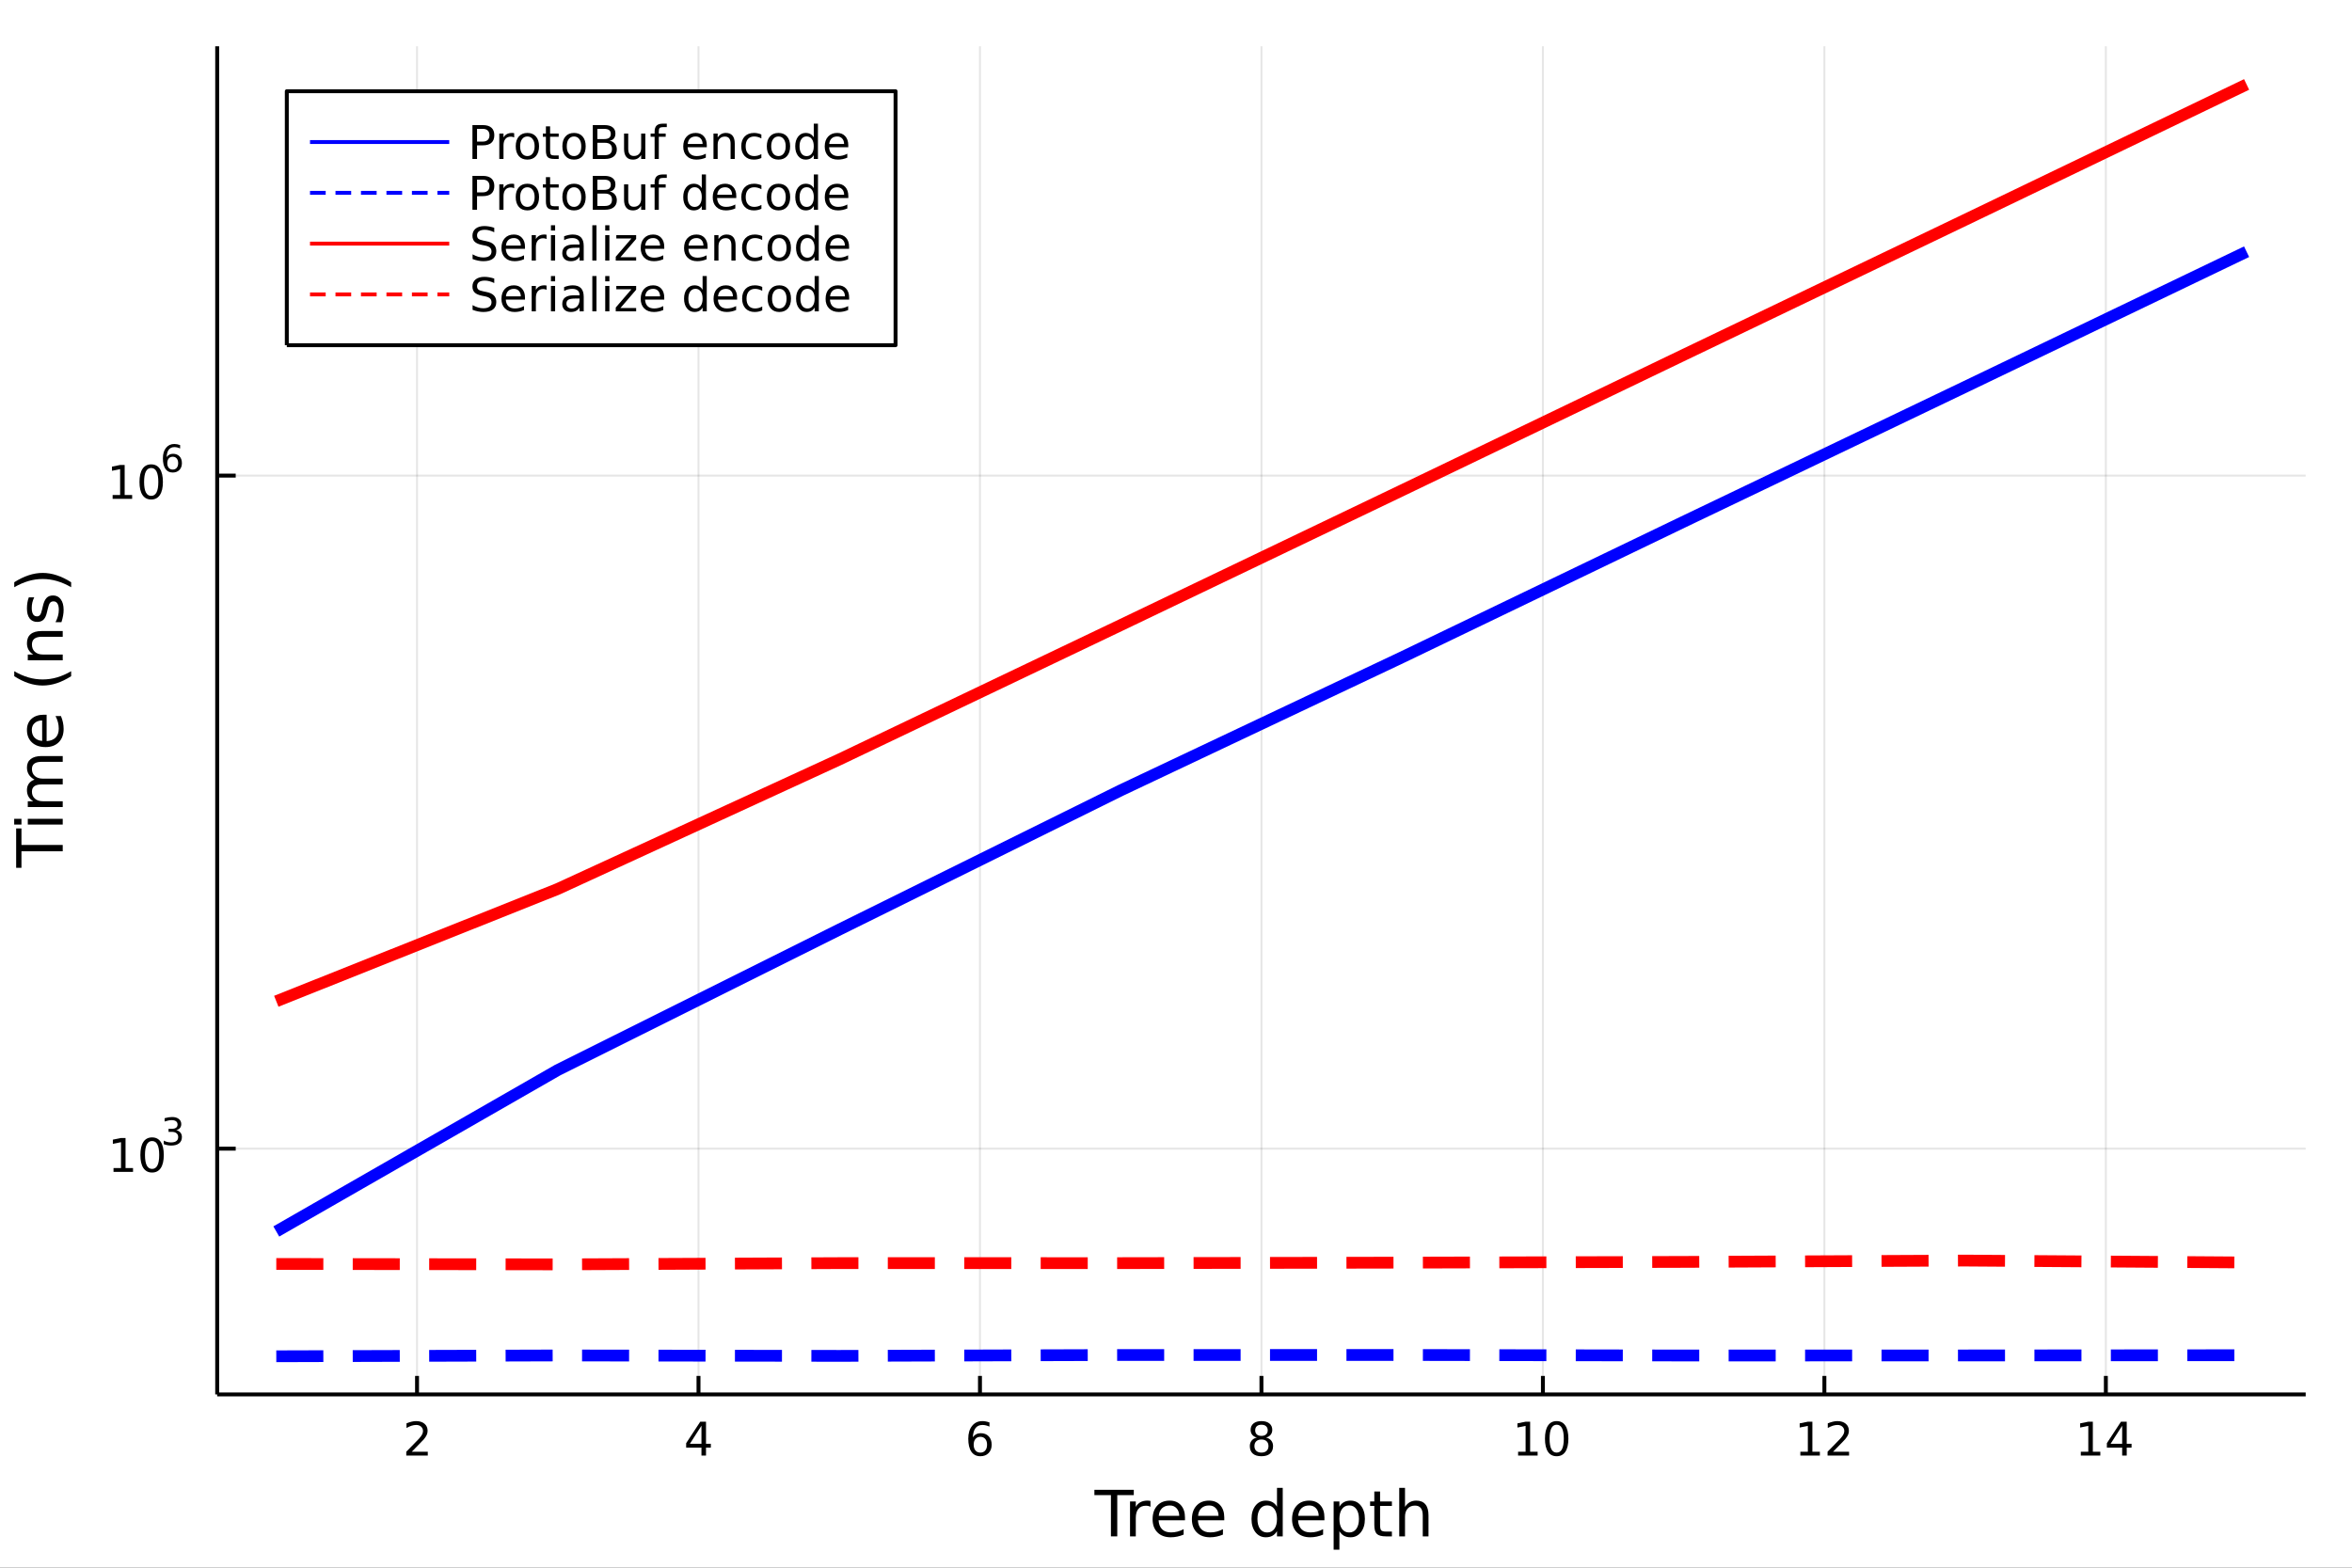 <?xml version="1.0" encoding="utf-8"?>
<svg xmlns="http://www.w3.org/2000/svg" xmlns:xlink="http://www.w3.org/1999/xlink" width="600" height="400" viewBox="0 0 2400 1600">
<rect x="0" y="0" width="2400" height="1600" fill="#333333" stroke="none"/>
<defs>
  <clipPath id="clip460">
    <rect x="0" y="0" width="2400" height="1600"/>
  </clipPath>
</defs>
<path clip-path="url(#clip460)" d="
M0 1600 L2400 1600 L2400 0 L0 0  Z
  " fill="#ffffff" fill-rule="evenodd" fill-opacity="1"/>
<defs>
  <clipPath id="clip461">
    <rect x="480" y="0" width="1681" height="1600"/>
  </clipPath>
</defs>
<path clip-path="url(#clip460)" d="
M221.618 1423.18 L2352.76 1423.18 L2352.76 47.244 L221.618 47.244  Z
  " fill="#ffffff" fill-rule="evenodd" fill-opacity="1"/>
<defs>
  <clipPath id="clip462">
    <rect x="221" y="47" width="2132" height="1377"/>
  </clipPath>
</defs>
<polyline clip-path="url(#clip462)" style="stroke:#000000; stroke-linecap:butt; stroke-linejoin:round; stroke-width:2; stroke-opacity:0.1; fill:none" points="
  425.541,1423.18 425.541,47.244 
  "/>
<polyline clip-path="url(#clip462)" style="stroke:#000000; stroke-linecap:butt; stroke-linejoin:round; stroke-width:2; stroke-opacity:0.1; fill:none" points="
  712.756,1423.18 712.756,47.244 
  "/>
<polyline clip-path="url(#clip462)" style="stroke:#000000; stroke-linecap:butt; stroke-linejoin:round; stroke-width:2; stroke-opacity:0.1; fill:none" points="
  999.972,1423.18 999.972,47.244 
  "/>
<polyline clip-path="url(#clip462)" style="stroke:#000000; stroke-linecap:butt; stroke-linejoin:round; stroke-width:2; stroke-opacity:0.1; fill:none" points="
  1287.19,1423.18 1287.19,47.244 
  "/>
<polyline clip-path="url(#clip462)" style="stroke:#000000; stroke-linecap:butt; stroke-linejoin:round; stroke-width:2; stroke-opacity:0.1; fill:none" points="
  1574.4,1423.18 1574.4,47.244 
  "/>
<polyline clip-path="url(#clip462)" style="stroke:#000000; stroke-linecap:butt; stroke-linejoin:round; stroke-width:2; stroke-opacity:0.1; fill:none" points="
  1861.62,1423.18 1861.62,47.244 
  "/>
<polyline clip-path="url(#clip462)" style="stroke:#000000; stroke-linecap:butt; stroke-linejoin:round; stroke-width:2; stroke-opacity:0.1; fill:none" points="
  2148.83,1423.18 2148.83,47.244 
  "/>
<polyline clip-path="url(#clip460)" style="stroke:#000000; stroke-linecap:butt; stroke-linejoin:round; stroke-width:4; stroke-opacity:1; fill:none" points="
  221.618,1423.18 2352.76,1423.18 
  "/>
<polyline clip-path="url(#clip460)" style="stroke:#000000; stroke-linecap:butt; stroke-linejoin:round; stroke-width:4; stroke-opacity:1; fill:none" points="
  425.541,1423.18 425.541,1404.28 
  "/>
<polyline clip-path="url(#clip460)" style="stroke:#000000; stroke-linecap:butt; stroke-linejoin:round; stroke-width:4; stroke-opacity:1; fill:none" points="
  712.756,1423.18 712.756,1404.28 
  "/>
<polyline clip-path="url(#clip460)" style="stroke:#000000; stroke-linecap:butt; stroke-linejoin:round; stroke-width:4; stroke-opacity:1; fill:none" points="
  999.972,1423.18 999.972,1404.28 
  "/>
<polyline clip-path="url(#clip460)" style="stroke:#000000; stroke-linecap:butt; stroke-linejoin:round; stroke-width:4; stroke-opacity:1; fill:none" points="
  1287.19,1423.18 1287.19,1404.28 
  "/>
<polyline clip-path="url(#clip460)" style="stroke:#000000; stroke-linecap:butt; stroke-linejoin:round; stroke-width:4; stroke-opacity:1; fill:none" points="
  1574.4,1423.18 1574.4,1404.28 
  "/>
<polyline clip-path="url(#clip460)" style="stroke:#000000; stroke-linecap:butt; stroke-linejoin:round; stroke-width:4; stroke-opacity:1; fill:none" points="
  1861.62,1423.18 1861.62,1404.28 
  "/>
<polyline clip-path="url(#clip460)" style="stroke:#000000; stroke-linecap:butt; stroke-linejoin:round; stroke-width:4; stroke-opacity:1; fill:none" points="
  2148.83,1423.18 2148.83,1404.28 
  "/>
<path clip-path="url(#clip460)" d="M420.194 1481.64 L436.513 1481.64 L436.513 1485.58 L414.569 1485.58 L414.569 1481.64 Q417.231 1478.89 421.814 1474.26 Q426.421 1469.61 427.601 1468.27 Q429.847 1465.74 430.726 1464.01 Q431.629 1462.25 431.629 1460.56 Q431.629 1457.8 429.685 1456.07 Q427.763 1454.33 424.662 1454.33 Q422.462 1454.33 420.009 1455.09 Q417.578 1455.86 414.8 1457.41 L414.8 1452.69 Q417.625 1451.55 420.078 1450.97 Q422.532 1450.39 424.569 1450.39 Q429.939 1450.39 433.134 1453.08 Q436.328 1455.77 436.328 1460.26 Q436.328 1462.39 435.518 1464.31 Q434.731 1466.2 432.624 1468.8 Q432.046 1469.47 428.944 1472.69 Q425.842 1475.88 420.194 1481.64 Z" fill="#000000" fill-rule="evenodd" fill-opacity="1" /><path clip-path="url(#clip460)" d="M715.766 1455.09 L703.96 1473.54 L715.766 1473.54 L715.766 1455.09 M714.539 1451.02 L720.418 1451.02 L720.418 1473.54 L725.349 1473.54 L725.349 1477.43 L720.418 1477.43 L720.418 1485.58 L715.766 1485.58 L715.766 1477.43 L700.164 1477.43 L700.164 1472.92 L714.539 1451.02 Z" fill="#000000" fill-rule="evenodd" fill-opacity="1" /><path clip-path="url(#clip460)" d="M1000.38 1466.44 Q997.229 1466.44 995.377 1468.59 Q993.548 1470.74 993.548 1474.49 Q993.548 1478.22 995.377 1480.39 Q997.229 1482.55 1000.38 1482.55 Q1003.53 1482.55 1005.35 1480.39 Q1007.21 1478.22 1007.21 1474.49 Q1007.21 1470.74 1005.35 1468.59 Q1003.53 1466.44 1000.38 1466.44 M1009.66 1451.78 L1009.66 1456.04 Q1007.9 1455.21 1006.09 1454.77 Q1004.31 1454.33 1002.55 1454.33 Q997.923 1454.33 995.469 1457.45 Q993.039 1460.58 992.692 1466.9 Q994.057 1464.89 996.118 1463.82 Q998.178 1462.73 1000.65 1462.73 Q1005.86 1462.73 1008.87 1465.9 Q1011.9 1469.05 1011.9 1474.49 Q1011.9 1479.82 1008.76 1483.03 Q1005.61 1486.25 1000.38 1486.25 Q994.382 1486.25 991.21 1481.67 Q988.039 1477.06 988.039 1468.33 Q988.039 1460.14 991.928 1455.28 Q995.817 1450.39 1002.37 1450.39 Q1004.13 1450.39 1005.91 1450.74 Q1007.71 1451.09 1009.66 1451.78 Z" fill="#000000" fill-rule="evenodd" fill-opacity="1" /><path clip-path="url(#clip460)" d="M1287.19 1469.17 Q1283.85 1469.17 1281.93 1470.95 Q1280.03 1472.73 1280.03 1475.86 Q1280.03 1478.98 1281.93 1480.77 Q1283.85 1482.55 1287.19 1482.55 Q1290.52 1482.55 1292.44 1480.77 Q1294.36 1478.96 1294.36 1475.86 Q1294.36 1472.73 1292.44 1470.95 Q1290.54 1469.17 1287.19 1469.17 M1282.51 1467.18 Q1279.5 1466.44 1277.81 1464.38 Q1276.15 1462.32 1276.15 1459.35 Q1276.15 1455.21 1279.09 1452.8 Q1282.05 1450.39 1287.19 1450.39 Q1292.35 1450.39 1295.29 1452.8 Q1298.23 1455.21 1298.23 1459.35 Q1298.23 1462.32 1296.54 1464.38 Q1294.87 1466.44 1291.89 1467.18 Q1295.27 1467.96 1297.14 1470.26 Q1299.04 1472.55 1299.04 1475.86 Q1299.04 1480.88 1295.96 1483.57 Q1292.9 1486.25 1287.19 1486.25 Q1281.47 1486.25 1278.39 1483.57 Q1275.34 1480.88 1275.34 1475.86 Q1275.34 1472.55 1277.23 1470.26 Q1279.13 1467.96 1282.51 1467.18 M1280.8 1459.79 Q1280.8 1462.48 1282.46 1463.98 Q1284.15 1465.49 1287.19 1465.49 Q1290.2 1465.49 1291.89 1463.98 Q1293.6 1462.48 1293.6 1459.79 Q1293.6 1457.11 1291.89 1455.6 Q1290.2 1454.1 1287.19 1454.1 Q1284.15 1454.1 1282.46 1455.6 Q1280.8 1457.11 1280.8 1459.79 Z" fill="#000000" fill-rule="evenodd" fill-opacity="1" /><path clip-path="url(#clip460)" d="M1549.09 1481.64 L1556.73 1481.64 L1556.73 1455.28 L1548.42 1456.95 L1548.42 1452.69 L1556.68 1451.02 L1561.36 1451.02 L1561.36 1481.64 L1569 1481.64 L1569 1485.58 L1549.09 1485.58 L1549.09 1481.64 Z" fill="#000000" fill-rule="evenodd" fill-opacity="1" /><path clip-path="url(#clip460)" d="M1588.44 1454.1 Q1584.83 1454.1 1583 1457.66 Q1581.2 1461.2 1581.2 1468.33 Q1581.2 1475.44 1583 1479.01 Q1584.83 1482.55 1588.44 1482.55 Q1592.08 1482.55 1593.88 1479.01 Q1595.71 1475.44 1595.71 1468.33 Q1595.71 1461.2 1593.88 1457.66 Q1592.08 1454.1 1588.44 1454.1 M1588.44 1450.39 Q1594.25 1450.39 1597.31 1455 Q1600.39 1459.58 1600.39 1468.33 Q1600.39 1477.06 1597.31 1481.67 Q1594.25 1486.25 1588.44 1486.25 Q1582.63 1486.25 1579.55 1481.67 Q1576.5 1477.06 1576.5 1468.33 Q1576.5 1459.58 1579.55 1455 Q1582.63 1450.39 1588.44 1450.39 Z" fill="#000000" fill-rule="evenodd" fill-opacity="1" /><path clip-path="url(#clip460)" d="M1837.1 1481.64 L1844.74 1481.64 L1844.74 1455.28 L1836.43 1456.95 L1836.43 1452.69 L1844.7 1451.02 L1849.37 1451.02 L1849.37 1481.64 L1857.01 1481.64 L1857.01 1485.58 L1837.1 1485.58 L1837.1 1481.64 Z" fill="#000000" fill-rule="evenodd" fill-opacity="1" /><path clip-path="url(#clip460)" d="M1870.48 1481.64 L1886.8 1481.64 L1886.8 1485.58 L1864.86 1485.58 L1864.86 1481.64 Q1867.52 1478.89 1872.1 1474.26 Q1876.71 1469.61 1877.89 1468.27 Q1880.14 1465.74 1881.02 1464.01 Q1881.92 1462.25 1881.92 1460.56 Q1881.92 1457.8 1879.97 1456.07 Q1878.05 1454.33 1874.95 1454.33 Q1872.75 1454.33 1870.3 1455.09 Q1867.87 1455.86 1865.09 1457.41 L1865.09 1452.69 Q1867.91 1451.55 1870.37 1450.97 Q1872.82 1450.39 1874.86 1450.39 Q1880.23 1450.39 1883.42 1453.08 Q1886.62 1455.77 1886.62 1460.26 Q1886.62 1462.39 1885.81 1464.31 Q1885.02 1466.2 1882.91 1468.8 Q1882.34 1469.47 1879.23 1472.69 Q1876.13 1475.88 1870.48 1481.64 Z" fill="#000000" fill-rule="evenodd" fill-opacity="1" /><path clip-path="url(#clip460)" d="M2123.28 1481.64 L2130.92 1481.64 L2130.92 1455.28 L2122.61 1456.95 L2122.61 1452.69 L2130.87 1451.02 L2135.55 1451.02 L2135.55 1481.64 L2143.18 1481.64 L2143.18 1485.58 L2123.28 1485.58 L2123.28 1481.64 Z" fill="#000000" fill-rule="evenodd" fill-opacity="1" /><path clip-path="url(#clip460)" d="M2165.48 1455.09 L2153.67 1473.54 L2165.48 1473.54 L2165.48 1455.09 M2164.25 1451.02 L2170.13 1451.02 L2170.13 1473.54 L2175.06 1473.54 L2175.06 1477.43 L2170.13 1477.43 L2170.13 1485.58 L2165.48 1485.58 L2165.48 1477.43 L2149.87 1477.43 L2149.87 1472.92 L2164.25 1451.02 Z" fill="#000000" fill-rule="evenodd" fill-opacity="1" /><path clip-path="url(#clip460)" d="M1116.73 1520.52 L1156.93 1520.52 L1156.93 1525.93 L1140.06 1525.93 L1140.06 1568.04 L1133.6 1568.04 L1133.6 1525.93 L1116.73 1525.93 L1116.73 1520.52 Z" fill="#000000" fill-rule="evenodd" fill-opacity="1" /><path clip-path="url(#clip460)" d="M1173.96 1537.87 Q1172.97 1537.3 1171.79 1537.04 Q1170.65 1536.76 1169.25 1536.76 Q1164.28 1536.76 1161.61 1540 Q1158.97 1543.22 1158.97 1549.27 L1158.97 1568.04 L1153.08 1568.04 L1153.08 1532.4 L1158.97 1532.4 L1158.97 1537.93 Q1160.81 1534.69 1163.77 1533.13 Q1166.73 1531.54 1170.97 1531.54 Q1171.57 1531.54 1172.3 1531.63 Q1173.03 1531.7 1173.93 1531.85 L1173.96 1537.87 Z" fill="#000000" fill-rule="evenodd" fill-opacity="1" /><path clip-path="url(#clip460)" d="M1209.16 1548.76 L1209.16 1551.62 L1182.23 1551.62 Q1182.61 1557.67 1185.86 1560.85 Q1189.14 1564 1194.96 1564 Q1198.34 1564 1201.49 1563.17 Q1204.67 1562.35 1207.79 1560.69 L1207.79 1566.23 Q1204.64 1567.57 1201.33 1568.27 Q1198.02 1568.97 1194.61 1568.97 Q1186.08 1568.97 1181.09 1564 Q1176.12 1559.04 1176.12 1550.57 Q1176.12 1541.82 1180.83 1536.69 Q1185.57 1531.54 1193.6 1531.54 Q1200.79 1531.54 1204.96 1536.18 Q1209.16 1540.8 1209.16 1548.76 M1203.3 1547.04 Q1203.24 1542.23 1200.6 1539.37 Q1197.99 1536.5 1193.66 1536.5 Q1188.76 1536.5 1185.8 1539.27 Q1182.87 1542.04 1182.42 1547.07 L1203.3 1547.04 Z" fill="#000000" fill-rule="evenodd" fill-opacity="1" /><path clip-path="url(#clip460)" d="M1249.26 1548.76 L1249.26 1551.62 L1222.34 1551.62 Q1222.72 1557.67 1225.96 1560.85 Q1229.24 1564 1235.07 1564 Q1238.44 1564 1241.59 1563.17 Q1244.78 1562.35 1247.89 1560.69 L1247.89 1566.23 Q1244.74 1567.57 1241.43 1568.27 Q1238.12 1568.97 1234.72 1568.97 Q1226.19 1568.97 1221.19 1564 Q1216.23 1559.04 1216.23 1550.57 Q1216.23 1541.82 1220.94 1536.69 Q1225.68 1531.54 1233.7 1531.54 Q1240.89 1531.54 1245.06 1536.18 Q1249.26 1540.8 1249.26 1548.76 M1243.41 1547.04 Q1243.34 1542.23 1240.7 1539.37 Q1238.09 1536.5 1233.76 1536.5 Q1228.86 1536.5 1225.9 1539.27 Q1222.97 1542.04 1222.53 1547.07 L1243.41 1547.04 Z" fill="#000000" fill-rule="evenodd" fill-opacity="1" /><path clip-path="url(#clip460)" d="M1303.05 1537.81 L1303.05 1518.52 L1308.91 1518.52 L1308.91 1568.04 L1303.05 1568.04 L1303.05 1562.7 Q1301.21 1565.88 1298.37 1567.44 Q1295.57 1568.97 1291.63 1568.97 Q1285.17 1568.97 1281.09 1563.81 Q1277.05 1558.65 1277.05 1550.25 Q1277.05 1541.85 1281.09 1536.69 Q1285.17 1531.54 1291.63 1531.54 Q1295.57 1531.54 1298.37 1533.1 Q1301.21 1534.62 1303.05 1537.81 M1283.1 1550.25 Q1283.1 1556.71 1285.74 1560.4 Q1288.41 1564.07 1293.06 1564.07 Q1297.71 1564.07 1300.38 1560.4 Q1303.05 1556.71 1303.05 1550.25 Q1303.05 1543.79 1300.38 1540.13 Q1297.71 1536.44 1293.06 1536.44 Q1288.41 1536.44 1285.74 1540.13 Q1283.1 1543.79 1283.1 1550.25 Z" fill="#000000" fill-rule="evenodd" fill-opacity="1" /><path clip-path="url(#clip460)" d="M1351.46 1548.76 L1351.46 1551.62 L1324.54 1551.62 Q1324.92 1557.67 1328.17 1560.85 Q1331.44 1564 1337.27 1564 Q1340.64 1564 1343.79 1563.17 Q1346.98 1562.35 1350.1 1560.69 L1350.1 1566.23 Q1346.95 1567.57 1343.63 1568.27 Q1340.32 1568.97 1336.92 1568.97 Q1328.39 1568.97 1323.39 1564 Q1318.43 1559.04 1318.43 1550.57 Q1318.43 1541.82 1323.14 1536.69 Q1327.88 1531.54 1335.9 1531.54 Q1343.09 1531.54 1347.26 1536.18 Q1351.46 1540.8 1351.46 1548.76 M1345.61 1547.04 Q1345.54 1542.23 1342.9 1539.37 Q1340.29 1536.5 1335.96 1536.5 Q1331.06 1536.5 1328.1 1539.27 Q1325.17 1542.04 1324.73 1547.07 L1345.61 1547.04 Z" fill="#000000" fill-rule="evenodd" fill-opacity="1" /><path clip-path="url(#clip460)" d="M1366.74 1562.7 L1366.74 1581.6 L1360.85 1581.6 L1360.85 1532.4 L1366.74 1532.4 L1366.74 1537.81 Q1368.59 1534.62 1371.39 1533.1 Q1374.22 1531.54 1378.14 1531.54 Q1384.63 1531.54 1388.67 1536.69 Q1392.75 1541.85 1392.75 1550.25 Q1392.75 1558.65 1388.67 1563.81 Q1384.63 1568.97 1378.14 1568.97 Q1374.22 1568.97 1371.39 1567.44 Q1368.59 1565.88 1366.74 1562.7 M1386.67 1550.25 Q1386.67 1543.79 1383.99 1540.13 Q1381.35 1536.44 1376.7 1536.44 Q1372.06 1536.44 1369.38 1540.13 Q1366.74 1543.79 1366.74 1550.25 Q1366.74 1556.71 1369.38 1560.4 Q1372.06 1564.07 1376.7 1564.07 Q1381.35 1564.07 1383.99 1560.4 Q1386.67 1556.71 1386.67 1550.25 Z" fill="#000000" fill-rule="evenodd" fill-opacity="1" /><path clip-path="url(#clip460)" d="M1408.25 1522.27 L1408.25 1532.4 L1420.31 1532.4 L1420.31 1536.95 L1408.25 1536.95 L1408.25 1556.3 Q1408.25 1560.66 1409.42 1561.9 Q1410.63 1563.14 1414.29 1563.14 L1420.31 1563.14 L1420.31 1568.04 L1414.29 1568.04 Q1407.51 1568.04 1404.94 1565.53 Q1402.36 1562.98 1402.36 1556.3 L1402.36 1536.95 L1398.06 1536.95 L1398.06 1532.4 L1402.36 1532.4 L1402.36 1522.27 L1408.25 1522.27 Z" fill="#000000" fill-rule="evenodd" fill-opacity="1" /><path clip-path="url(#clip460)" d="M1457.64 1546.53 L1457.64 1568.04 L1451.79 1568.04 L1451.79 1546.72 Q1451.79 1541.66 1449.81 1539.14 Q1447.84 1536.63 1443.89 1536.63 Q1439.15 1536.63 1436.42 1539.65 Q1433.68 1542.68 1433.68 1547.9 L1433.68 1568.04 L1427.79 1568.04 L1427.79 1518.52 L1433.68 1518.52 L1433.68 1537.93 Q1435.78 1534.72 1438.61 1533.13 Q1441.48 1531.54 1445.2 1531.54 Q1451.34 1531.54 1454.49 1535.36 Q1457.64 1539.14 1457.64 1546.53 Z" fill="#000000" fill-rule="evenodd" fill-opacity="1" /><polyline clip-path="url(#clip462)" style="stroke:#000000; stroke-linecap:butt; stroke-linejoin:round; stroke-width:2; stroke-opacity:0.1; fill:none" points="
  221.618,1172.31 2352.76,1172.31 
  "/>
<polyline clip-path="url(#clip462)" style="stroke:#000000; stroke-linecap:butt; stroke-linejoin:round; stroke-width:2; stroke-opacity:0.1; fill:none" points="
  221.618,485.397 2352.76,485.397 
  "/>
<polyline clip-path="url(#clip460)" style="stroke:#000000; stroke-linecap:butt; stroke-linejoin:round; stroke-width:4; stroke-opacity:1; fill:none" points="
  221.618,1423.18 221.618,47.244 
  "/>
<polyline clip-path="url(#clip460)" style="stroke:#000000; stroke-linecap:butt; stroke-linejoin:round; stroke-width:4; stroke-opacity:1; fill:none" points="
  221.618,1172.31 240.516,1172.31 
  "/>
<polyline clip-path="url(#clip460)" style="stroke:#000000; stroke-linecap:butt; stroke-linejoin:round; stroke-width:4; stroke-opacity:1; fill:none" points="
  221.618,485.397 240.516,485.397 
  "/>
<path clip-path="url(#clip460)" d="M115.834 1192.1 L123.473 1192.1 L123.473 1165.73 L115.163 1167.4 L115.163 1163.14 L123.427 1161.47 L128.103 1161.47 L128.103 1192.1 L135.742 1192.1 L135.742 1196.03 L115.834 1196.03 L115.834 1192.1 Z" fill="#000000" fill-rule="evenodd" fill-opacity="1" /><path clip-path="url(#clip460)" d="M155.186 1164.55 Q151.575 1164.55 149.746 1168.12 Q147.941 1171.66 147.941 1178.79 Q147.941 1185.89 149.746 1189.46 Q151.575 1193 155.186 1193 Q158.82 1193 160.626 1189.46 Q162.454 1185.89 162.454 1178.79 Q162.454 1171.66 160.626 1168.12 Q158.82 1164.55 155.186 1164.55 M155.186 1160.85 Q160.996 1160.85 164.052 1165.45 Q167.13 1170.04 167.13 1178.79 Q167.13 1187.51 164.052 1192.12 Q160.996 1196.7 155.186 1196.7 Q149.376 1196.7 146.297 1192.12 Q143.241 1187.51 143.241 1178.79 Q143.241 1170.04 146.297 1165.45 Q149.376 1160.85 155.186 1160.85 Z" fill="#000000" fill-rule="evenodd" fill-opacity="1" /><path clip-path="url(#clip460)" d="M179.825 1153.48 Q182.553 1154.07 184.076 1155.91 Q185.618 1157.75 185.618 1160.46 Q185.618 1164.62 182.76 1166.89 Q179.901 1169.17 174.635 1169.17 Q172.867 1169.17 170.986 1168.81 Q169.124 1168.47 167.13 1167.78 L167.13 1164.11 Q168.71 1165.03 170.591 1165.5 Q172.472 1165.97 174.522 1165.97 Q178.095 1165.97 179.957 1164.56 Q181.838 1163.15 181.838 1160.46 Q181.838 1157.98 180.089 1156.59 Q178.358 1155.18 175.255 1155.18 L171.983 1155.18 L171.983 1152.05 L175.406 1152.05 Q178.208 1152.05 179.694 1150.94 Q181.18 1149.82 181.18 1147.71 Q181.18 1145.55 179.637 1144.4 Q178.114 1143.23 175.255 1143.23 Q173.694 1143.23 171.907 1143.57 Q170.121 1143.91 167.977 1144.62 L167.977 1141.24 Q170.139 1140.64 172.02 1140.34 Q173.92 1140.04 175.594 1140.04 Q179.92 1140.04 182.44 1142.01 Q184.96 1143.97 184.96 1147.31 Q184.96 1149.65 183.625 1151.26 Q182.289 1152.86 179.825 1153.48 Z" fill="#000000" fill-rule="evenodd" fill-opacity="1" /><path clip-path="url(#clip460)" d="M114.931 505.189 L122.57 505.189 L122.57 478.823 L114.26 480.49 L114.26 476.231 L122.524 474.564 L127.2 474.564 L127.2 505.189 L134.839 505.189 L134.839 509.124 L114.931 509.124 L114.931 505.189 Z" fill="#000000" fill-rule="evenodd" fill-opacity="1" /><path clip-path="url(#clip460)" d="M154.283 477.643 Q150.672 477.643 148.843 481.208 Q147.038 484.749 147.038 491.879 Q147.038 498.985 148.843 502.55 Q150.672 506.092 154.283 506.092 Q157.917 506.092 159.723 502.55 Q161.552 498.985 161.552 491.879 Q161.552 484.749 159.723 481.208 Q157.917 477.643 154.283 477.643 M154.283 473.939 Q160.093 473.939 163.149 478.546 Q166.227 483.129 166.227 491.879 Q166.227 500.606 163.149 505.212 Q160.093 509.795 154.283 509.795 Q148.473 509.795 145.394 505.212 Q142.339 500.606 142.339 491.879 Q142.339 483.129 145.394 478.546 Q148.473 473.939 154.283 473.939 Z" fill="#000000" fill-rule="evenodd" fill-opacity="1" /><path clip-path="url(#clip460)" d="M176.252 466.16 Q173.694 466.16 172.19 467.909 Q170.704 469.658 170.704 472.705 Q170.704 475.733 172.19 477.501 Q173.694 479.25 176.252 479.25 Q178.81 479.25 180.296 477.501 Q181.8 475.733 181.8 472.705 Q181.8 469.658 180.296 467.909 Q178.81 466.16 176.252 466.16 M183.794 454.254 L183.794 457.715 Q182.365 457.038 180.898 456.681 Q179.449 456.323 178.02 456.323 Q174.258 456.323 172.265 458.862 Q170.29 461.401 170.008 466.536 Q171.117 464.9 172.791 464.034 Q174.465 463.151 176.478 463.151 Q180.709 463.151 183.154 465.727 Q185.618 468.285 185.618 472.705 Q185.618 477.031 183.06 479.645 Q180.503 482.259 176.252 482.259 Q171.381 482.259 168.804 478.535 Q166.227 474.793 166.227 467.702 Q166.227 461.044 169.387 457.094 Q172.547 453.126 177.869 453.126 Q179.299 453.126 180.747 453.408 Q182.214 453.69 183.794 454.254 Z" fill="#000000" fill-rule="evenodd" fill-opacity="1" /><path clip-path="url(#clip460)" d="M16.484 885.697 L16.484 845.498 L21.895 845.498 L21.895 862.367 L64.004 862.367 L64.004 868.828 L21.895 868.828 L21.895 885.697 L16.484 885.697 Z" fill="#000000" fill-rule="evenodd" fill-opacity="1" /><path clip-path="url(#clip460)" d="M28.356 841.551 L28.356 835.695 L64.004 835.695 L64.004 841.551 L28.356 841.551 M14.479 841.551 L14.479 835.695 L21.895 835.695 L21.895 841.551 L14.479 841.551 Z" fill="#000000" fill-rule="evenodd" fill-opacity="1" /><path clip-path="url(#clip460)" d="M35.199 795.686 Q31.253 793.49 29.375 790.434 Q27.497 787.379 27.497 783.241 Q27.497 777.671 31.412 774.648 Q35.295 771.624 42.488 771.624 L64.004 771.624 L64.004 777.512 L42.679 777.512 Q37.555 777.512 35.072 779.326 Q32.589 781.141 32.589 784.864 Q32.589 789.416 35.613 792.058 Q38.637 794.699 43.857 794.699 L64.004 794.699 L64.004 800.588 L42.679 800.588 Q37.523 800.588 35.072 802.402 Q32.589 804.216 32.589 808.004 Q32.589 812.492 35.645 815.133 Q38.669 817.775 43.857 817.775 L64.004 817.775 L64.004 823.663 L28.356 823.663 L28.356 817.775 L33.894 817.775 Q30.616 815.77 29.056 812.969 Q27.497 810.168 27.497 806.317 Q27.497 802.434 29.47 799.728 Q31.444 796.991 35.199 795.686 Z" fill="#000000" fill-rule="evenodd" fill-opacity="1" /><path clip-path="url(#clip460)" d="M44.716 729.451 L47.581 729.451 L47.581 756.378 Q53.628 755.996 56.811 752.749 Q59.962 749.471 59.962 743.647 Q59.962 740.273 59.134 737.122 Q58.307 733.939 56.652 730.82 L62.19 730.82 Q63.527 733.971 64.227 737.281 Q64.927 740.591 64.927 743.997 Q64.927 752.527 59.962 757.524 Q54.997 762.489 46.53 762.489 Q37.777 762.489 32.653 757.778 Q27.497 753.036 27.497 745.015 Q27.497 737.822 32.144 733.652 Q36.759 729.451 44.716 729.451 M42.997 735.307 Q38.191 735.371 35.327 738.013 Q32.462 740.623 32.462 744.951 Q32.462 749.853 35.231 752.813 Q38 755.741 43.029 756.187 L42.997 735.307 Z" fill="#000000" fill-rule="evenodd" fill-opacity="1" /><path clip-path="url(#clip460)" d="M14.543 685.05 Q21.863 689.315 29.025 691.384 Q36.186 693.453 43.538 693.453 Q50.891 693.453 58.116 691.384 Q65.309 689.283 72.598 685.05 L72.598 690.143 Q65.118 694.917 57.893 697.304 Q50.668 699.659 43.538 699.659 Q36.441 699.659 29.247 697.304 Q22.054 694.949 14.543 690.143 L14.543 685.05 Z" fill="#000000" fill-rule="evenodd" fill-opacity="1" /><path clip-path="url(#clip460)" d="M42.488 644.055 L64.004 644.055 L64.004 649.911 L42.679 649.911 Q37.618 649.911 35.104 651.885 Q32.589 653.858 32.589 657.805 Q32.589 662.547 35.613 665.285 Q38.637 668.022 43.857 668.022 L64.004 668.022 L64.004 673.91 L28.356 673.91 L28.356 668.022 L33.894 668.022 Q30.68 665.921 29.088 663.089 Q27.497 660.224 27.497 656.5 Q27.497 650.357 31.316 647.206 Q35.104 644.055 42.488 644.055 Z" fill="#000000" fill-rule="evenodd" fill-opacity="1" /><path clip-path="url(#clip460)" d="M29.407 609.648 L34.945 609.648 Q33.672 612.131 33.035 614.805 Q32.398 617.478 32.398 620.343 Q32.398 624.703 33.735 626.899 Q35.072 629.064 37.746 629.064 Q39.783 629.064 40.96 627.504 Q42.106 625.945 43.157 621.234 L43.602 619.229 Q44.939 612.99 47.39 610.38 Q49.809 607.739 54.169 607.739 Q59.134 607.739 62.031 611.685 Q64.927 615.6 64.927 622.475 Q64.927 625.34 64.354 628.459 Q63.813 631.546 62.699 634.984 L56.652 634.984 Q58.339 631.737 59.198 628.586 Q60.026 625.435 60.026 622.348 Q60.026 618.21 58.625 615.982 Q57.193 613.754 54.615 613.754 Q52.228 613.754 50.955 615.378 Q49.681 616.969 48.504 622.412 L48.026 624.449 Q46.88 629.891 44.525 632.31 Q42.138 634.729 38 634.729 Q32.971 634.729 30.234 631.164 Q27.497 627.6 27.497 621.043 Q27.497 617.797 27.974 614.932 Q28.452 612.067 29.407 609.648 Z" fill="#000000" fill-rule="evenodd" fill-opacity="1" /><path clip-path="url(#clip460)" d="M14.543 599.336 L14.543 594.243 Q22.054 589.469 29.247 587.114 Q36.441 584.727 43.538 584.727 Q50.668 584.727 57.893 587.114 Q65.118 589.469 72.598 594.243 L72.598 599.336 Q65.309 595.103 58.116 593.034 Q50.891 590.933 43.538 590.933 Q36.186 590.933 29.025 593.034 Q21.863 595.103 14.543 599.336 Z" fill="#000000" fill-rule="evenodd" fill-opacity="1" /><polyline clip-path="url(#clip462)" style="stroke:#0000ff; stroke-linecap:butt; stroke-linejoin:round; stroke-width:12; stroke-opacity:1; fill:none" points="
  281.933,1256.85 569.149,1092.09 856.364,948.764 1143.58,806.654 1430.79,670.771 1718.01,532.47 2005.23,394.85 2292.44,256.894 
  "/>
<polyline clip-path="url(#clip462)" style="stroke:#0000ff; stroke-linecap:butt; stroke-linejoin:round; stroke-width:12; stroke-opacity:1; fill:none" stroke-dasharray="48, 30" points="
  281.933,1384.24 569.149,1383.39 856.364,1383.83 1143.58,1382.94 1430.79,1382.91 1718.01,1383.43 2005.23,1383.38 2292.44,1383.15 
  "/>
<polyline clip-path="url(#clip462)" style="stroke:#ff0000; stroke-linecap:butt; stroke-linejoin:round; stroke-width:12; stroke-opacity:1; fill:none" points="
  281.933,1021.91 569.149,907.264 856.364,775.161 1143.58,638.001 1430.79,500.355 1718.01,362.215 2005.23,224.372 2292.44,86.186 
  "/>
<polyline clip-path="url(#clip462)" style="stroke:#ff0000; stroke-linecap:butt; stroke-linejoin:round; stroke-width:12; stroke-opacity:1; fill:none" stroke-dasharray="48, 30" points="
  281.933,1290.01 569.149,1290.44 856.364,1289.16 1143.58,1289.17 1430.79,1288.67 1718.01,1287.91 2005.23,1286.55 2292.44,1288.5 
  "/>
<path clip-path="url(#clip460)" d="
M292.656 352.309 L913.822 352.309 L913.822 93.109 L292.656 93.109  Z
  " fill="#ffffff" fill-rule="evenodd" fill-opacity="1"/>
<polyline clip-path="url(#clip460)" style="stroke:#000000; stroke-linecap:butt; stroke-linejoin:round; stroke-width:4; stroke-opacity:1; fill:none" points="
  292.656,352.309 913.822,352.309 913.822,93.109 292.656,93.109 292.656,352.309 
  "/>
<polyline clip-path="url(#clip460)" style="stroke:#0000ff; stroke-linecap:butt; stroke-linejoin:round; stroke-width:4; stroke-opacity:1; fill:none" points="
  316.336,144.949 458.411,144.949 
  "/>
<path clip-path="url(#clip460)" d="M486.767 131.511 L486.767 144.497 L492.646 144.497 Q495.91 144.497 497.692 142.807 Q499.475 141.118 499.475 137.993 Q499.475 134.891 497.692 133.201 Q495.91 131.511 492.646 131.511 L486.767 131.511 M482.091 127.669 L492.646 127.669 Q498.456 127.669 501.419 130.307 Q504.405 132.923 504.405 137.993 Q504.405 143.108 501.419 145.724 Q498.456 148.34 492.646 148.34 L486.767 148.34 L486.767 162.229 L482.091 162.229 L482.091 127.669 Z" fill="#000000" fill-rule="evenodd" fill-opacity="1" /><path clip-path="url(#clip460)" d="M524.683 140.284 Q523.965 139.868 523.109 139.682 Q522.276 139.474 521.257 139.474 Q517.646 139.474 515.702 141.835 Q513.78 144.173 513.78 148.571 L513.78 162.229 L509.498 162.229 L509.498 136.303 L513.78 136.303 L513.78 140.331 Q515.123 137.969 517.276 136.835 Q519.428 135.678 522.507 135.678 Q522.947 135.678 523.479 135.747 Q524.012 135.794 524.66 135.909 L524.683 140.284 Z" fill="#000000" fill-rule="evenodd" fill-opacity="1" /><path clip-path="url(#clip460)" d="M538.155 139.289 Q534.729 139.289 532.739 141.974 Q530.748 144.636 530.748 149.289 Q530.748 153.942 532.715 156.627 Q534.706 159.289 538.155 159.289 Q541.558 159.289 543.549 156.604 Q545.539 153.918 545.539 149.289 Q545.539 144.682 543.549 141.997 Q541.558 139.289 538.155 139.289 M538.155 135.678 Q543.711 135.678 546.882 139.289 Q550.053 142.9 550.053 149.289 Q550.053 155.655 546.882 159.289 Q543.711 162.9 538.155 162.9 Q532.576 162.9 529.405 159.289 Q526.257 155.655 526.257 149.289 Q526.257 142.9 529.405 139.289 Q532.576 135.678 538.155 135.678 Z" fill="#000000" fill-rule="evenodd" fill-opacity="1" /><path clip-path="url(#clip460)" d="M561.326 128.942 L561.326 136.303 L570.099 136.303 L570.099 139.613 L561.326 139.613 L561.326 153.687 Q561.326 156.858 562.183 157.761 Q563.062 158.664 565.724 158.664 L570.099 158.664 L570.099 162.229 L565.724 162.229 Q560.794 162.229 558.919 160.4 Q557.044 158.548 557.044 153.687 L557.044 139.613 L553.919 139.613 L553.919 136.303 L557.044 136.303 L557.044 128.942 L561.326 128.942 Z" fill="#000000" fill-rule="evenodd" fill-opacity="1" /><path clip-path="url(#clip460)" d="M585.748 139.289 Q582.322 139.289 580.331 141.974 Q578.34 144.636 578.34 149.289 Q578.34 153.942 580.308 156.627 Q582.298 159.289 585.748 159.289 Q589.15 159.289 591.141 156.604 Q593.132 153.918 593.132 149.289 Q593.132 144.682 591.141 141.997 Q589.15 139.289 585.748 139.289 M585.748 135.678 Q591.303 135.678 594.474 139.289 Q597.646 142.9 597.646 149.289 Q597.646 155.655 594.474 159.289 Q591.303 162.9 585.748 162.9 Q580.169 162.9 576.998 159.289 Q573.849 155.655 573.849 149.289 Q573.849 142.9 576.998 139.289 Q580.169 135.678 585.748 135.678 Z" fill="#000000" fill-rule="evenodd" fill-opacity="1" /><path clip-path="url(#clip460)" d="M609.567 145.724 L609.567 158.386 L617.067 158.386 Q620.84 158.386 622.645 156.835 Q624.474 155.261 624.474 152.043 Q624.474 148.803 622.645 147.275 Q620.84 145.724 617.067 145.724 L609.567 145.724 M609.567 131.511 L609.567 141.928 L616.488 141.928 Q619.914 141.928 621.581 140.655 Q623.27 139.358 623.27 136.719 Q623.27 134.104 621.581 132.807 Q619.914 131.511 616.488 131.511 L609.567 131.511 M604.891 127.669 L616.835 127.669 Q622.183 127.669 625.076 129.891 Q627.97 132.113 627.97 136.21 Q627.97 139.382 626.488 141.257 Q625.007 143.131 622.136 143.594 Q625.585 144.335 627.483 146.696 Q629.405 149.034 629.405 152.553 Q629.405 157.182 626.257 159.705 Q623.108 162.229 617.298 162.229 L604.891 162.229 L604.891 127.669 Z" fill="#000000" fill-rule="evenodd" fill-opacity="1" /><path clip-path="url(#clip460)" d="M636.789 151.997 L636.789 136.303 L641.048 136.303 L641.048 151.835 Q641.048 155.516 642.483 157.368 Q643.918 159.196 646.789 159.196 Q650.238 159.196 652.229 156.997 Q654.243 154.798 654.243 151.002 L654.243 136.303 L658.502 136.303 L658.502 162.229 L654.243 162.229 L654.243 158.247 Q652.692 160.608 650.631 161.766 Q648.594 162.9 645.886 162.9 Q641.419 162.9 639.104 160.122 Q636.789 157.344 636.789 151.997 M647.506 135.678 L647.506 135.678 Z" fill="#000000" fill-rule="evenodd" fill-opacity="1" /><path clip-path="url(#clip460)" d="M680.4 126.21 L680.4 129.752 L676.326 129.752 Q674.034 129.752 673.131 130.678 Q672.252 131.604 672.252 134.011 L672.252 136.303 L679.266 136.303 L679.266 139.613 L672.252 139.613 L672.252 162.229 L667.969 162.229 L667.969 139.613 L663.895 139.613 L663.895 136.303 L667.969 136.303 L667.969 134.497 Q667.969 130.169 669.983 128.201 Q671.997 126.21 676.372 126.21 L680.4 126.21 Z" fill="#000000" fill-rule="evenodd" fill-opacity="1" /><path clip-path="url(#clip460)" d="M721.21 148.201 L721.21 150.284 L701.627 150.284 Q701.904 154.682 704.265 156.997 Q706.65 159.289 710.886 159.289 Q713.339 159.289 715.631 158.687 Q717.946 158.085 720.214 156.881 L720.214 160.909 Q717.923 161.881 715.515 162.391 Q713.108 162.9 710.631 162.9 Q704.427 162.9 700.793 159.289 Q697.182 155.678 697.182 149.52 Q697.182 143.155 700.608 139.428 Q704.057 135.678 709.89 135.678 Q715.122 135.678 718.154 139.057 Q721.21 142.414 721.21 148.201 M716.951 146.951 Q716.904 143.456 714.983 141.372 Q713.085 139.289 709.937 139.289 Q706.372 139.289 704.219 141.303 Q702.089 143.317 701.765 146.974 L716.951 146.951 Z" fill="#000000" fill-rule="evenodd" fill-opacity="1" /><path clip-path="url(#clip460)" d="M749.751 146.581 L749.751 162.229 L745.492 162.229 L745.492 146.719 Q745.492 143.039 744.057 141.21 Q742.622 139.382 739.751 139.382 Q736.302 139.382 734.312 141.581 Q732.321 143.78 732.321 147.576 L732.321 162.229 L728.038 162.229 L728.038 136.303 L732.321 136.303 L732.321 140.331 Q733.849 137.993 735.909 136.835 Q737.992 135.678 740.7 135.678 Q745.168 135.678 747.46 138.456 Q749.751 141.21 749.751 146.581 Z" fill="#000000" fill-rule="evenodd" fill-opacity="1" /><path clip-path="url(#clip460)" d="M776.904 137.298 L776.904 141.28 Q775.098 140.284 773.27 139.798 Q771.464 139.289 769.612 139.289 Q765.469 139.289 763.177 141.928 Q760.885 144.544 760.885 149.289 Q760.885 154.034 763.177 156.673 Q765.469 159.289 769.612 159.289 Q771.464 159.289 773.27 158.803 Q775.098 158.293 776.904 157.298 L776.904 161.233 Q775.121 162.067 773.2 162.483 Q771.302 162.9 769.149 162.9 Q763.293 162.9 759.844 159.219 Q756.395 155.539 756.395 149.289 Q756.395 142.946 759.867 139.312 Q763.362 135.678 769.427 135.678 Q771.395 135.678 773.27 136.095 Q775.145 136.488 776.904 137.298 Z" fill="#000000" fill-rule="evenodd" fill-opacity="1" /><path clip-path="url(#clip460)" d="M794.358 139.289 Q790.932 139.289 788.941 141.974 Q786.95 144.636 786.95 149.289 Q786.95 153.942 788.918 156.627 Q790.908 159.289 794.358 159.289 Q797.76 159.289 799.751 156.604 Q801.742 153.918 801.742 149.289 Q801.742 144.682 799.751 141.997 Q797.76 139.289 794.358 139.289 M794.358 135.678 Q799.913 135.678 803.084 139.289 Q806.256 142.9 806.256 149.289 Q806.256 155.655 803.084 159.289 Q799.913 162.9 794.358 162.9 Q788.779 162.9 785.608 159.289 Q782.459 155.655 782.459 149.289 Q782.459 142.9 785.608 139.289 Q788.779 135.678 794.358 135.678 Z" fill="#000000" fill-rule="evenodd" fill-opacity="1" /><path clip-path="url(#clip460)" d="M830.376 140.238 L830.376 126.21 L834.635 126.21 L834.635 162.229 L830.376 162.229 L830.376 158.34 Q829.033 160.655 826.973 161.789 Q824.936 162.9 822.066 162.9 Q817.367 162.9 814.404 159.15 Q811.464 155.4 811.464 149.289 Q811.464 143.178 814.404 139.428 Q817.367 135.678 822.066 135.678 Q824.936 135.678 826.973 136.812 Q829.033 137.923 830.376 140.238 M815.862 149.289 Q815.862 153.988 817.783 156.673 Q819.728 159.335 823.107 159.335 Q826.487 159.335 828.431 156.673 Q830.376 153.988 830.376 149.289 Q830.376 144.59 828.431 141.928 Q826.487 139.243 823.107 139.243 Q819.728 139.243 817.783 141.928 Q815.862 144.59 815.862 149.289 Z" fill="#000000" fill-rule="evenodd" fill-opacity="1" /><path clip-path="url(#clip460)" d="M865.584 148.201 L865.584 150.284 L846.001 150.284 Q846.279 154.682 848.64 156.997 Q851.024 159.289 855.26 159.289 Q857.714 159.289 860.005 158.687 Q862.32 158.085 864.589 156.881 L864.589 160.909 Q862.297 161.881 859.89 162.391 Q857.482 162.9 855.005 162.9 Q848.802 162.9 845.167 159.289 Q841.556 155.678 841.556 149.52 Q841.556 143.155 844.982 139.428 Q848.431 135.678 854.265 135.678 Q859.496 135.678 862.528 139.057 Q865.584 142.414 865.584 148.201 M861.325 146.951 Q861.278 143.456 859.357 141.372 Q857.459 139.289 854.311 139.289 Q850.746 139.289 848.593 141.303 Q846.464 143.317 846.14 146.974 L861.325 146.951 Z" fill="#000000" fill-rule="evenodd" fill-opacity="1" /><polyline clip-path="url(#clip460)" style="stroke:#0000ff; stroke-linecap:butt; stroke-linejoin:round; stroke-width:4; stroke-opacity:1; fill:none" stroke-dasharray="16, 10" points="
  316.336,196.789 458.411,196.789 
  "/>
<path clip-path="url(#clip460)" d="M486.767 183.351 L486.767 196.337 L492.646 196.337 Q495.91 196.337 497.692 194.647 Q499.475 192.958 499.475 189.833 Q499.475 186.731 497.692 185.041 Q495.91 183.351 492.646 183.351 L486.767 183.351 M482.091 179.509 L492.646 179.509 Q498.456 179.509 501.419 182.147 Q504.405 184.763 504.405 189.833 Q504.405 194.948 501.419 197.564 Q498.456 200.18 492.646 200.18 L486.767 200.18 L486.767 214.069 L482.091 214.069 L482.091 179.509 Z" fill="#000000" fill-rule="evenodd" fill-opacity="1" /><path clip-path="url(#clip460)" d="M524.683 192.124 Q523.965 191.708 523.109 191.522 Q522.276 191.314 521.257 191.314 Q517.646 191.314 515.702 193.675 Q513.78 196.013 513.78 200.411 L513.78 214.069 L509.498 214.069 L509.498 188.143 L513.78 188.143 L513.78 192.171 Q515.123 189.809 517.276 188.675 Q519.428 187.518 522.507 187.518 Q522.947 187.518 523.479 187.587 Q524.012 187.634 524.66 187.749 L524.683 192.124 Z" fill="#000000" fill-rule="evenodd" fill-opacity="1" /><path clip-path="url(#clip460)" d="M538.155 191.129 Q534.729 191.129 532.739 193.814 Q530.748 196.476 530.748 201.129 Q530.748 205.782 532.715 208.467 Q534.706 211.129 538.155 211.129 Q541.558 211.129 543.549 208.444 Q545.539 205.758 545.539 201.129 Q545.539 196.522 543.549 193.837 Q541.558 191.129 538.155 191.129 M538.155 187.518 Q543.711 187.518 546.882 191.129 Q550.053 194.74 550.053 201.129 Q550.053 207.495 546.882 211.129 Q543.711 214.74 538.155 214.74 Q532.576 214.74 529.405 211.129 Q526.257 207.495 526.257 201.129 Q526.257 194.74 529.405 191.129 Q532.576 187.518 538.155 187.518 Z" fill="#000000" fill-rule="evenodd" fill-opacity="1" /><path clip-path="url(#clip460)" d="M561.326 180.782 L561.326 188.143 L570.099 188.143 L570.099 191.453 L561.326 191.453 L561.326 205.527 Q561.326 208.698 562.183 209.601 Q563.062 210.504 565.724 210.504 L570.099 210.504 L570.099 214.069 L565.724 214.069 Q560.794 214.069 558.919 212.24 Q557.044 210.388 557.044 205.527 L557.044 191.453 L553.919 191.453 L553.919 188.143 L557.044 188.143 L557.044 180.782 L561.326 180.782 Z" fill="#000000" fill-rule="evenodd" fill-opacity="1" /><path clip-path="url(#clip460)" d="M585.748 191.129 Q582.322 191.129 580.331 193.814 Q578.34 196.476 578.34 201.129 Q578.34 205.782 580.308 208.467 Q582.298 211.129 585.748 211.129 Q589.15 211.129 591.141 208.444 Q593.132 205.758 593.132 201.129 Q593.132 196.522 591.141 193.837 Q589.15 191.129 585.748 191.129 M585.748 187.518 Q591.303 187.518 594.474 191.129 Q597.646 194.74 597.646 201.129 Q597.646 207.495 594.474 211.129 Q591.303 214.74 585.748 214.74 Q580.169 214.74 576.998 211.129 Q573.849 207.495 573.849 201.129 Q573.849 194.74 576.998 191.129 Q580.169 187.518 585.748 187.518 Z" fill="#000000" fill-rule="evenodd" fill-opacity="1" /><path clip-path="url(#clip460)" d="M609.567 197.564 L609.567 210.226 L617.067 210.226 Q620.84 210.226 622.645 208.675 Q624.474 207.101 624.474 203.883 Q624.474 200.643 622.645 199.115 Q620.84 197.564 617.067 197.564 L609.567 197.564 M609.567 183.351 L609.567 193.768 L616.488 193.768 Q619.914 193.768 621.581 192.495 Q623.27 191.198 623.27 188.559 Q623.27 185.944 621.581 184.647 Q619.914 183.351 616.488 183.351 L609.567 183.351 M604.891 179.509 L616.835 179.509 Q622.183 179.509 625.076 181.731 Q627.97 183.953 627.97 188.05 Q627.97 191.222 626.488 193.097 Q625.007 194.971 622.136 195.434 Q625.585 196.175 627.483 198.536 Q629.405 200.874 629.405 204.393 Q629.405 209.022 626.257 211.545 Q623.108 214.069 617.298 214.069 L604.891 214.069 L604.891 179.509 Z" fill="#000000" fill-rule="evenodd" fill-opacity="1" /><path clip-path="url(#clip460)" d="M636.789 203.837 L636.789 188.143 L641.048 188.143 L641.048 203.675 Q641.048 207.356 642.483 209.208 Q643.918 211.036 646.789 211.036 Q650.238 211.036 652.229 208.837 Q654.243 206.638 654.243 202.842 L654.243 188.143 L658.502 188.143 L658.502 214.069 L654.243 214.069 L654.243 210.087 Q652.692 212.448 650.631 213.606 Q648.594 214.74 645.886 214.74 Q641.419 214.74 639.104 211.962 Q636.789 209.184 636.789 203.837 M647.506 187.518 L647.506 187.518 Z" fill="#000000" fill-rule="evenodd" fill-opacity="1" /><path clip-path="url(#clip460)" d="M680.4 178.05 L680.4 181.592 L676.326 181.592 Q674.034 181.592 673.131 182.518 Q672.252 183.444 672.252 185.851 L672.252 188.143 L679.266 188.143 L679.266 191.453 L672.252 191.453 L672.252 214.069 L667.969 214.069 L667.969 191.453 L663.895 191.453 L663.895 188.143 L667.969 188.143 L667.969 186.337 Q667.969 182.009 669.983 180.041 Q671.997 178.05 676.372 178.05 L680.4 178.05 Z" fill="#000000" fill-rule="evenodd" fill-opacity="1" /><path clip-path="url(#clip460)" d="M716.094 192.078 L716.094 178.05 L720.353 178.05 L720.353 214.069 L716.094 214.069 L716.094 210.18 Q714.751 212.495 712.691 213.629 Q710.654 214.74 707.784 214.74 Q703.085 214.74 700.122 210.99 Q697.182 207.24 697.182 201.129 Q697.182 195.018 700.122 191.268 Q703.085 187.518 707.784 187.518 Q710.654 187.518 712.691 188.652 Q714.751 189.763 716.094 192.078 M701.58 201.129 Q701.58 205.828 703.502 208.513 Q705.446 211.175 708.826 211.175 Q712.205 211.175 714.15 208.513 Q716.094 205.828 716.094 201.129 Q716.094 196.43 714.15 193.768 Q712.205 191.083 708.826 191.083 Q705.446 191.083 703.502 193.768 Q701.58 196.43 701.58 201.129 Z" fill="#000000" fill-rule="evenodd" fill-opacity="1" /><path clip-path="url(#clip460)" d="M751.302 200.041 L751.302 202.124 L731.719 202.124 Q731.997 206.522 734.358 208.837 Q736.742 211.129 740.978 211.129 Q743.432 211.129 745.724 210.527 Q748.038 209.925 750.307 208.721 L750.307 212.749 Q748.015 213.721 745.608 214.231 Q743.2 214.74 740.724 214.74 Q734.52 214.74 730.886 211.129 Q727.275 207.518 727.275 201.36 Q727.275 194.995 730.7 191.268 Q734.149 187.518 739.983 187.518 Q745.214 187.518 748.247 190.897 Q751.302 194.254 751.302 200.041 M747.043 198.791 Q746.997 195.296 745.075 193.212 Q743.177 191.129 740.029 191.129 Q736.464 191.129 734.312 193.143 Q732.182 195.157 731.858 198.814 L747.043 198.791 Z" fill="#000000" fill-rule="evenodd" fill-opacity="1" /><path clip-path="url(#clip460)" d="M776.95 189.138 L776.95 193.12 Q775.145 192.124 773.316 191.638 Q771.51 191.129 769.659 191.129 Q765.515 191.129 763.223 193.768 Q760.932 196.384 760.932 201.129 Q760.932 205.874 763.223 208.513 Q765.515 211.129 769.659 211.129 Q771.51 211.129 773.316 210.643 Q775.145 210.133 776.95 209.138 L776.95 213.073 Q775.168 213.907 773.247 214.323 Q771.348 214.74 769.196 214.74 Q763.339 214.74 759.89 211.059 Q756.441 207.379 756.441 201.129 Q756.441 194.786 759.913 191.152 Q763.409 187.518 769.473 187.518 Q771.441 187.518 773.316 187.935 Q775.191 188.328 776.95 189.138 Z" fill="#000000" fill-rule="evenodd" fill-opacity="1" /><path clip-path="url(#clip460)" d="M794.404 191.129 Q790.978 191.129 788.987 193.814 Q786.996 196.476 786.996 201.129 Q786.996 205.782 788.964 208.467 Q790.955 211.129 794.404 211.129 Q797.807 211.129 799.797 208.444 Q801.788 205.758 801.788 201.129 Q801.788 196.522 799.797 193.837 Q797.807 191.129 794.404 191.129 M794.404 187.518 Q799.959 187.518 803.131 191.129 Q806.302 194.74 806.302 201.129 Q806.302 207.495 803.131 211.129 Q799.959 214.74 794.404 214.74 Q788.825 214.74 785.654 211.129 Q782.506 207.495 782.506 201.129 Q782.506 194.74 785.654 191.129 Q788.825 187.518 794.404 187.518 Z" fill="#000000" fill-rule="evenodd" fill-opacity="1" /><path clip-path="url(#clip460)" d="M830.422 192.078 L830.422 178.05 L834.681 178.05 L834.681 214.069 L830.422 214.069 L830.422 210.18 Q829.08 212.495 827.019 213.629 Q824.982 214.74 822.112 214.74 Q817.413 214.74 814.45 210.99 Q811.51 207.24 811.51 201.129 Q811.51 195.018 814.45 191.268 Q817.413 187.518 822.112 187.518 Q824.982 187.518 827.019 188.652 Q829.08 189.763 830.422 192.078 M815.908 201.129 Q815.908 205.828 817.83 208.513 Q819.774 211.175 823.154 211.175 Q826.533 211.175 828.478 208.513 Q830.422 205.828 830.422 201.129 Q830.422 196.43 828.478 193.768 Q826.533 191.083 823.154 191.083 Q819.774 191.083 817.83 193.768 Q815.908 196.43 815.908 201.129 Z" fill="#000000" fill-rule="evenodd" fill-opacity="1" /><path clip-path="url(#clip460)" d="M865.63 200.041 L865.63 202.124 L846.047 202.124 Q846.325 206.522 848.686 208.837 Q851.07 211.129 855.306 211.129 Q857.76 211.129 860.052 210.527 Q862.366 209.925 864.635 208.721 L864.635 212.749 Q862.343 213.721 859.936 214.231 Q857.528 214.74 855.052 214.74 Q848.848 214.74 845.214 211.129 Q841.603 207.518 841.603 201.36 Q841.603 194.995 845.029 191.268 Q848.478 187.518 854.311 187.518 Q859.542 187.518 862.575 190.897 Q865.63 194.254 865.63 200.041 M861.371 198.791 Q861.325 195.296 859.403 193.212 Q857.505 191.129 854.357 191.129 Q850.792 191.129 848.64 193.143 Q846.51 195.157 846.186 198.814 L861.371 198.791 Z" fill="#000000" fill-rule="evenodd" fill-opacity="1" /><polyline clip-path="url(#clip460)" style="stroke:#ff0000; stroke-linecap:butt; stroke-linejoin:round; stroke-width:4; stroke-opacity:1; fill:none" points="
  316.336,248.629 458.411,248.629 
  "/>
<path clip-path="url(#clip460)" d="M504.336 232.483 L504.336 237.043 Q501.674 235.77 499.313 235.145 Q496.952 234.52 494.753 234.52 Q490.933 234.52 488.85 236.001 Q486.79 237.483 486.79 240.214 Q486.79 242.506 488.155 243.687 Q489.544 244.844 493.387 245.562 L496.211 246.14 Q501.442 247.136 503.919 249.659 Q506.419 252.159 506.419 256.372 Q506.419 261.395 503.04 263.987 Q499.683 266.58 493.179 266.58 Q490.725 266.58 487.947 266.024 Q485.192 265.469 482.23 264.381 L482.23 259.566 Q485.077 261.163 487.808 261.973 Q490.54 262.784 493.179 262.784 Q497.183 262.784 499.359 261.21 Q501.535 259.636 501.535 256.719 Q501.535 254.173 499.961 252.737 Q498.41 251.302 494.845 250.585 L491.998 250.029 Q486.767 248.987 484.429 246.765 Q482.091 244.543 482.091 240.585 Q482.091 236.001 485.308 233.362 Q488.549 230.724 494.22 230.724 Q496.651 230.724 499.174 231.163 Q501.697 231.603 504.336 232.483 Z" fill="#000000" fill-rule="evenodd" fill-opacity="1" /><path clip-path="url(#clip460)" d="M535.701 251.881 L535.701 253.964 L516.118 253.964 Q516.396 258.362 518.757 260.677 Q521.141 262.969 525.377 262.969 Q527.831 262.969 530.123 262.367 Q532.438 261.765 534.706 260.561 L534.706 264.589 Q532.414 265.561 530.007 266.071 Q527.6 266.58 525.123 266.58 Q518.919 266.58 515.285 262.969 Q511.674 259.358 511.674 253.2 Q511.674 246.835 515.1 243.108 Q518.549 239.358 524.382 239.358 Q529.614 239.358 532.646 242.737 Q535.701 246.094 535.701 251.881 M531.442 250.631 Q531.396 247.136 529.475 245.052 Q527.577 242.969 524.428 242.969 Q520.864 242.969 518.711 244.983 Q516.581 246.997 516.257 250.654 L531.442 250.631 Z" fill="#000000" fill-rule="evenodd" fill-opacity="1" /><path clip-path="url(#clip460)" d="M557.715 243.964 Q556.998 243.548 556.141 243.362 Q555.308 243.154 554.289 243.154 Q550.678 243.154 548.734 245.515 Q546.813 247.853 546.813 252.251 L546.813 265.909 L542.53 265.909 L542.53 239.983 L546.813 239.983 L546.813 244.011 Q548.155 241.649 550.308 240.515 Q552.461 239.358 555.539 239.358 Q555.979 239.358 556.512 239.427 Q557.044 239.474 557.692 239.589 L557.715 243.964 Z" fill="#000000" fill-rule="evenodd" fill-opacity="1" /><path clip-path="url(#clip460)" d="M562.183 239.983 L566.442 239.983 L566.442 265.909 L562.183 265.909 L562.183 239.983 M562.183 229.89 L566.442 229.89 L566.442 235.284 L562.183 235.284 L562.183 229.89 Z" fill="#000000" fill-rule="evenodd" fill-opacity="1" /><path clip-path="url(#clip460)" d="M587.136 252.876 Q581.974 252.876 579.984 254.057 Q577.993 255.237 577.993 258.085 Q577.993 260.353 579.474 261.696 Q580.979 263.015 583.548 263.015 Q587.09 263.015 589.22 260.515 Q591.372 257.992 591.372 253.825 L591.372 252.876 L587.136 252.876 M595.632 251.117 L595.632 265.909 L591.372 265.909 L591.372 261.973 Q589.914 264.335 587.738 265.469 Q585.562 266.58 582.414 266.58 Q578.433 266.58 576.072 264.358 Q573.734 262.112 573.734 258.362 Q573.734 253.987 576.65 251.765 Q579.59 249.543 585.4 249.543 L591.372 249.543 L591.372 249.126 Q591.372 246.187 589.428 244.589 Q587.507 242.969 584.011 242.969 Q581.789 242.969 579.683 243.501 Q577.576 244.034 575.632 245.099 L575.632 241.163 Q577.97 240.261 580.169 239.821 Q582.368 239.358 584.451 239.358 Q590.076 239.358 592.854 242.274 Q595.632 245.191 595.632 251.117 Z" fill="#000000" fill-rule="evenodd" fill-opacity="1" /><path clip-path="url(#clip460)" d="M604.405 229.89 L608.664 229.89 L608.664 265.909 L604.405 265.909 L604.405 229.89 Z" fill="#000000" fill-rule="evenodd" fill-opacity="1" /><path clip-path="url(#clip460)" d="M617.576 239.983 L621.835 239.983 L621.835 265.909 L617.576 265.909 L617.576 239.983 M617.576 229.89 L621.835 229.89 L621.835 235.284 L617.576 235.284 L617.576 229.89 Z" fill="#000000" fill-rule="evenodd" fill-opacity="1" /><path clip-path="url(#clip460)" d="M628.895 239.983 L649.127 239.983 L649.127 243.872 L633.108 262.506 L649.127 262.506 L649.127 265.909 L628.317 265.909 L628.317 262.02 L644.335 243.386 L628.895 243.386 L628.895 239.983 Z" fill="#000000" fill-rule="evenodd" fill-opacity="1" /><path clip-path="url(#clip460)" d="M677.807 251.881 L677.807 253.964 L658.224 253.964 Q658.502 258.362 660.863 260.677 Q663.247 262.969 667.483 262.969 Q669.937 262.969 672.229 262.367 Q674.543 261.765 676.812 260.561 L676.812 264.589 Q674.52 265.561 672.113 266.071 Q669.705 266.58 667.229 266.58 Q661.025 266.58 657.391 262.969 Q653.78 259.358 653.78 253.2 Q653.78 246.835 657.205 243.108 Q660.655 239.358 666.488 239.358 Q671.719 239.358 674.752 242.737 Q677.807 246.094 677.807 251.881 M673.548 250.631 Q673.502 247.136 671.58 245.052 Q669.682 242.969 666.534 242.969 Q662.969 242.969 660.817 244.983 Q658.687 246.997 658.363 250.654 L673.548 250.631 Z" fill="#000000" fill-rule="evenodd" fill-opacity="1" /><path clip-path="url(#clip460)" d="M722.043 251.881 L722.043 253.964 L702.46 253.964 Q702.738 258.362 705.099 260.677 Q707.483 262.969 711.719 262.969 Q714.173 262.969 716.464 262.367 Q718.779 261.765 721.048 260.561 L721.048 264.589 Q718.756 265.561 716.349 266.071 Q713.941 266.58 711.464 266.58 Q705.261 266.58 701.627 262.969 Q698.015 259.358 698.015 253.2 Q698.015 246.835 701.441 243.108 Q704.89 239.358 710.724 239.358 Q715.955 239.358 718.988 242.737 Q722.043 246.094 722.043 251.881 M717.784 250.631 Q717.738 247.136 715.816 245.052 Q713.918 242.969 710.77 242.969 Q707.205 242.969 705.052 244.983 Q702.923 246.997 702.599 250.654 L717.784 250.631 Z" fill="#000000" fill-rule="evenodd" fill-opacity="1" /><path clip-path="url(#clip460)" d="M750.585 250.261 L750.585 265.909 L746.325 265.909 L746.325 250.399 Q746.325 246.719 744.89 244.89 Q743.455 243.062 740.585 243.062 Q737.136 243.062 735.145 245.261 Q733.154 247.46 733.154 251.256 L733.154 265.909 L728.872 265.909 L728.872 239.983 L733.154 239.983 L733.154 244.011 Q734.682 241.673 736.742 240.515 Q738.825 239.358 741.534 239.358 Q746.001 239.358 748.293 242.136 Q750.585 244.89 750.585 250.261 Z" fill="#000000" fill-rule="evenodd" fill-opacity="1" /><path clip-path="url(#clip460)" d="M777.737 240.978 L777.737 244.96 Q775.932 243.964 774.103 243.478 Q772.297 242.969 770.446 242.969 Q766.302 242.969 764.01 245.608 Q761.719 248.224 761.719 252.969 Q761.719 257.714 764.01 260.353 Q766.302 262.969 770.446 262.969 Q772.297 262.969 774.103 262.483 Q775.932 261.973 777.737 260.978 L777.737 264.913 Q775.955 265.747 774.034 266.163 Q772.135 266.58 769.983 266.58 Q764.126 266.58 760.677 262.899 Q757.228 259.219 757.228 252.969 Q757.228 246.626 760.7 242.992 Q764.196 239.358 770.26 239.358 Q772.228 239.358 774.103 239.775 Q775.978 240.168 777.737 240.978 Z" fill="#000000" fill-rule="evenodd" fill-opacity="1" /><path clip-path="url(#clip460)" d="M795.191 242.969 Q791.765 242.969 789.774 245.654 Q787.783 248.316 787.783 252.969 Q787.783 257.622 789.751 260.307 Q791.742 262.969 795.191 262.969 Q798.594 262.969 800.584 260.284 Q802.575 257.598 802.575 252.969 Q802.575 248.362 800.584 245.677 Q798.594 242.969 795.191 242.969 M795.191 239.358 Q800.746 239.358 803.918 242.969 Q807.089 246.58 807.089 252.969 Q807.089 259.335 803.918 262.969 Q800.746 266.58 795.191 266.58 Q789.612 266.58 786.441 262.969 Q783.293 259.335 783.293 252.969 Q783.293 246.58 786.441 242.969 Q789.612 239.358 795.191 239.358 Z" fill="#000000" fill-rule="evenodd" fill-opacity="1" /><path clip-path="url(#clip460)" d="M831.209 243.918 L831.209 229.89 L835.468 229.89 L835.468 265.909 L831.209 265.909 L831.209 262.02 Q829.867 264.335 827.806 265.469 Q825.769 266.58 822.899 266.58 Q818.2 266.58 815.237 262.83 Q812.297 259.08 812.297 252.969 Q812.297 246.858 815.237 243.108 Q818.2 239.358 822.899 239.358 Q825.769 239.358 827.806 240.492 Q829.867 241.603 831.209 243.918 M816.695 252.969 Q816.695 257.668 818.617 260.353 Q820.561 263.015 823.941 263.015 Q827.32 263.015 829.265 260.353 Q831.209 257.668 831.209 252.969 Q831.209 248.27 829.265 245.608 Q827.32 242.923 823.941 242.923 Q820.561 242.923 818.617 245.608 Q816.695 248.27 816.695 252.969 Z" fill="#000000" fill-rule="evenodd" fill-opacity="1" /><path clip-path="url(#clip460)" d="M866.417 251.881 L866.417 253.964 L846.834 253.964 Q847.112 258.362 849.473 260.677 Q851.857 262.969 856.093 262.969 Q858.547 262.969 860.839 262.367 Q863.153 261.765 865.422 260.561 L865.422 264.589 Q863.13 265.561 860.723 266.071 Q858.315 266.58 855.839 266.58 Q849.635 266.58 846.001 262.969 Q842.39 259.358 842.39 253.2 Q842.39 246.835 845.816 243.108 Q849.265 239.358 855.098 239.358 Q860.329 239.358 863.362 242.737 Q866.417 246.094 866.417 251.881 M862.158 250.631 Q862.112 247.136 860.19 245.052 Q858.292 242.969 855.144 242.969 Q851.579 242.969 849.427 244.983 Q847.297 246.997 846.973 250.654 L862.158 250.631 Z" fill="#000000" fill-rule="evenodd" fill-opacity="1" /><polyline clip-path="url(#clip460)" style="stroke:#ff0000; stroke-linecap:butt; stroke-linejoin:round; stroke-width:4; stroke-opacity:1; fill:none" stroke-dasharray="16, 10" points="
  316.336,300.469 458.411,300.469 
  "/>
<path clip-path="url(#clip460)" d="M504.336 284.323 L504.336 288.883 Q501.674 287.61 499.313 286.985 Q496.952 286.36 494.753 286.36 Q490.933 286.36 488.85 287.841 Q486.79 289.323 486.79 292.054 Q486.79 294.346 488.155 295.527 Q489.544 296.684 493.387 297.402 L496.211 297.98 Q501.442 298.976 503.919 301.499 Q506.419 303.999 506.419 308.212 Q506.419 313.235 503.04 315.827 Q499.683 318.42 493.179 318.42 Q490.725 318.42 487.947 317.864 Q485.192 317.309 482.23 316.221 L482.23 311.406 Q485.077 313.003 487.808 313.813 Q490.54 314.624 493.179 314.624 Q497.183 314.624 499.359 313.05 Q501.535 311.476 501.535 308.559 Q501.535 306.013 499.961 304.577 Q498.41 303.142 494.845 302.425 L491.998 301.869 Q486.767 300.827 484.429 298.605 Q482.091 296.383 482.091 292.425 Q482.091 287.841 485.308 285.202 Q488.549 282.564 494.22 282.564 Q496.651 282.564 499.174 283.003 Q501.697 283.443 504.336 284.323 Z" fill="#000000" fill-rule="evenodd" fill-opacity="1" /><path clip-path="url(#clip460)" d="M535.701 303.721 L535.701 305.804 L516.118 305.804 Q516.396 310.202 518.757 312.517 Q521.141 314.809 525.377 314.809 Q527.831 314.809 530.123 314.207 Q532.438 313.605 534.706 312.401 L534.706 316.429 Q532.414 317.401 530.007 317.911 Q527.6 318.42 525.123 318.42 Q518.919 318.42 515.285 314.809 Q511.674 311.198 511.674 305.04 Q511.674 298.675 515.1 294.948 Q518.549 291.198 524.382 291.198 Q529.614 291.198 532.646 294.577 Q535.701 297.934 535.701 303.721 M531.442 302.471 Q531.396 298.976 529.475 296.892 Q527.577 294.809 524.428 294.809 Q520.864 294.809 518.711 296.823 Q516.581 298.837 516.257 302.494 L531.442 302.471 Z" fill="#000000" fill-rule="evenodd" fill-opacity="1" /><path clip-path="url(#clip460)" d="M557.715 295.804 Q556.998 295.388 556.141 295.202 Q555.308 294.994 554.289 294.994 Q550.678 294.994 548.734 297.355 Q546.813 299.693 546.813 304.091 L546.813 317.749 L542.53 317.749 L542.53 291.823 L546.813 291.823 L546.813 295.851 Q548.155 293.489 550.308 292.355 Q552.461 291.198 555.539 291.198 Q555.979 291.198 556.512 291.267 Q557.044 291.314 557.692 291.429 L557.715 295.804 Z" fill="#000000" fill-rule="evenodd" fill-opacity="1" /><path clip-path="url(#clip460)" d="M562.183 291.823 L566.442 291.823 L566.442 317.749 L562.183 317.749 L562.183 291.823 M562.183 281.73 L566.442 281.73 L566.442 287.124 L562.183 287.124 L562.183 281.73 Z" fill="#000000" fill-rule="evenodd" fill-opacity="1" /><path clip-path="url(#clip460)" d="M587.136 304.716 Q581.974 304.716 579.984 305.897 Q577.993 307.077 577.993 309.925 Q577.993 312.193 579.474 313.536 Q580.979 314.855 583.548 314.855 Q587.09 314.855 589.22 312.355 Q591.372 309.832 591.372 305.665 L591.372 304.716 L587.136 304.716 M595.632 302.957 L595.632 317.749 L591.372 317.749 L591.372 313.813 Q589.914 316.175 587.738 317.309 Q585.562 318.42 582.414 318.42 Q578.433 318.42 576.072 316.198 Q573.734 313.952 573.734 310.202 Q573.734 305.827 576.65 303.605 Q579.59 301.383 585.4 301.383 L591.372 301.383 L591.372 300.966 Q591.372 298.027 589.428 296.429 Q587.507 294.809 584.011 294.809 Q581.789 294.809 579.683 295.341 Q577.576 295.874 575.632 296.939 L575.632 293.003 Q577.97 292.101 580.169 291.661 Q582.368 291.198 584.451 291.198 Q590.076 291.198 592.854 294.114 Q595.632 297.031 595.632 302.957 Z" fill="#000000" fill-rule="evenodd" fill-opacity="1" /><path clip-path="url(#clip460)" d="M604.405 281.73 L608.664 281.73 L608.664 317.749 L604.405 317.749 L604.405 281.73 Z" fill="#000000" fill-rule="evenodd" fill-opacity="1" /><path clip-path="url(#clip460)" d="M617.576 291.823 L621.835 291.823 L621.835 317.749 L617.576 317.749 L617.576 291.823 M617.576 281.73 L621.835 281.73 L621.835 287.124 L617.576 287.124 L617.576 281.73 Z" fill="#000000" fill-rule="evenodd" fill-opacity="1" /><path clip-path="url(#clip460)" d="M628.895 291.823 L649.127 291.823 L649.127 295.712 L633.108 314.346 L649.127 314.346 L649.127 317.749 L628.317 317.749 L628.317 313.86 L644.335 295.226 L628.895 295.226 L628.895 291.823 Z" fill="#000000" fill-rule="evenodd" fill-opacity="1" /><path clip-path="url(#clip460)" d="M677.807 303.721 L677.807 305.804 L658.224 305.804 Q658.502 310.202 660.863 312.517 Q663.247 314.809 667.483 314.809 Q669.937 314.809 672.229 314.207 Q674.543 313.605 676.812 312.401 L676.812 316.429 Q674.52 317.401 672.113 317.911 Q669.705 318.42 667.229 318.42 Q661.025 318.42 657.391 314.809 Q653.78 311.198 653.78 305.04 Q653.78 298.675 657.205 294.948 Q660.655 291.198 666.488 291.198 Q671.719 291.198 674.752 294.577 Q677.807 297.934 677.807 303.721 M673.548 302.471 Q673.502 298.976 671.58 296.892 Q669.682 294.809 666.534 294.809 Q662.969 294.809 660.817 296.823 Q658.687 298.837 658.363 302.494 L673.548 302.471 Z" fill="#000000" fill-rule="evenodd" fill-opacity="1" /><path clip-path="url(#clip460)" d="M716.927 295.758 L716.927 281.73 L721.187 281.73 L721.187 317.749 L716.927 317.749 L716.927 313.86 Q715.585 316.175 713.525 317.309 Q711.488 318.42 708.617 318.42 Q703.918 318.42 700.955 314.67 Q698.015 310.92 698.015 304.809 Q698.015 298.698 700.955 294.948 Q703.918 291.198 708.617 291.198 Q711.488 291.198 713.525 292.332 Q715.585 293.443 716.927 295.758 M702.414 304.809 Q702.414 309.508 704.335 312.193 Q706.279 314.855 709.659 314.855 Q713.038 314.855 714.983 312.193 Q716.927 309.508 716.927 304.809 Q716.927 300.11 714.983 297.448 Q713.038 294.763 709.659 294.763 Q706.279 294.763 704.335 297.448 Q702.414 300.11 702.414 304.809 Z" fill="#000000" fill-rule="evenodd" fill-opacity="1" /><path clip-path="url(#clip460)" d="M752.136 303.721 L752.136 305.804 L732.552 305.804 Q732.83 310.202 735.191 312.517 Q737.575 314.809 741.811 314.809 Q744.265 314.809 746.557 314.207 Q748.872 313.605 751.14 312.401 L751.14 316.429 Q748.848 317.401 746.441 317.911 Q744.034 318.42 741.557 318.42 Q735.353 318.42 731.719 314.809 Q728.108 311.198 728.108 305.04 Q728.108 298.675 731.534 294.948 Q734.983 291.198 740.816 291.198 Q746.048 291.198 749.08 294.577 Q752.136 297.934 752.136 303.721 M747.876 302.471 Q747.83 298.976 745.909 296.892 Q744.011 294.809 740.862 294.809 Q737.298 294.809 735.145 296.823 Q733.015 298.837 732.691 302.494 L747.876 302.471 Z" fill="#000000" fill-rule="evenodd" fill-opacity="1" /><path clip-path="url(#clip460)" d="M777.784 292.818 L777.784 296.8 Q775.978 295.804 774.149 295.318 Q772.344 294.809 770.492 294.809 Q766.348 294.809 764.057 297.448 Q761.765 300.064 761.765 304.809 Q761.765 309.554 764.057 312.193 Q766.348 314.809 770.492 314.809 Q772.344 314.809 774.149 314.323 Q775.978 313.813 777.784 312.818 L777.784 316.753 Q776.001 317.587 774.08 318.003 Q772.182 318.42 770.029 318.42 Q764.172 318.42 760.723 314.739 Q757.274 311.059 757.274 304.809 Q757.274 298.466 760.747 294.832 Q764.242 291.198 770.307 291.198 Q772.274 291.198 774.149 291.615 Q776.024 292.008 777.784 292.818 Z" fill="#000000" fill-rule="evenodd" fill-opacity="1" /><path clip-path="url(#clip460)" d="M795.237 294.809 Q791.811 294.809 789.82 297.494 Q787.83 300.156 787.83 304.809 Q787.83 309.462 789.797 312.147 Q791.788 314.809 795.237 314.809 Q798.64 314.809 800.631 312.124 Q802.621 309.438 802.621 304.809 Q802.621 300.202 800.631 297.517 Q798.64 294.809 795.237 294.809 M795.237 291.198 Q800.793 291.198 803.964 294.809 Q807.135 298.42 807.135 304.809 Q807.135 311.175 803.964 314.809 Q800.793 318.42 795.237 318.42 Q789.658 318.42 786.487 314.809 Q783.339 311.175 783.339 304.809 Q783.339 298.42 786.487 294.809 Q789.658 291.198 795.237 291.198 Z" fill="#000000" fill-rule="evenodd" fill-opacity="1" /><path clip-path="url(#clip460)" d="M831.255 295.758 L831.255 281.73 L835.515 281.73 L835.515 317.749 L831.255 317.749 L831.255 313.86 Q829.913 316.175 827.853 317.309 Q825.816 318.42 822.945 318.42 Q818.246 318.42 815.283 314.67 Q812.344 310.92 812.344 304.809 Q812.344 298.698 815.283 294.948 Q818.246 291.198 822.945 291.198 Q825.816 291.198 827.853 292.332 Q829.913 293.443 831.255 295.758 M816.742 304.809 Q816.742 309.508 818.663 312.193 Q820.607 314.855 823.987 314.855 Q827.367 314.855 829.311 312.193 Q831.255 309.508 831.255 304.809 Q831.255 300.11 829.311 297.448 Q827.367 294.763 823.987 294.763 Q820.607 294.763 818.663 297.448 Q816.742 300.11 816.742 304.809 Z" fill="#000000" fill-rule="evenodd" fill-opacity="1" /><path clip-path="url(#clip460)" d="M866.464 303.721 L866.464 305.804 L846.88 305.804 Q847.158 310.202 849.519 312.517 Q851.903 314.809 856.14 314.809 Q858.593 314.809 860.885 314.207 Q863.2 313.605 865.468 312.401 L865.468 316.429 Q863.177 317.401 860.769 317.911 Q858.362 318.42 855.885 318.42 Q849.681 318.42 846.047 314.809 Q842.436 311.198 842.436 305.04 Q842.436 298.675 845.862 294.948 Q849.311 291.198 855.144 291.198 Q860.376 291.198 863.408 294.577 Q866.464 297.934 866.464 303.721 M862.204 302.471 Q862.158 298.976 860.237 296.892 Q858.339 294.809 855.191 294.809 Q851.626 294.809 849.473 296.823 Q847.343 298.837 847.019 302.494 L862.204 302.471 Z" fill="#000000" fill-rule="evenodd" fill-opacity="1" /></svg>
